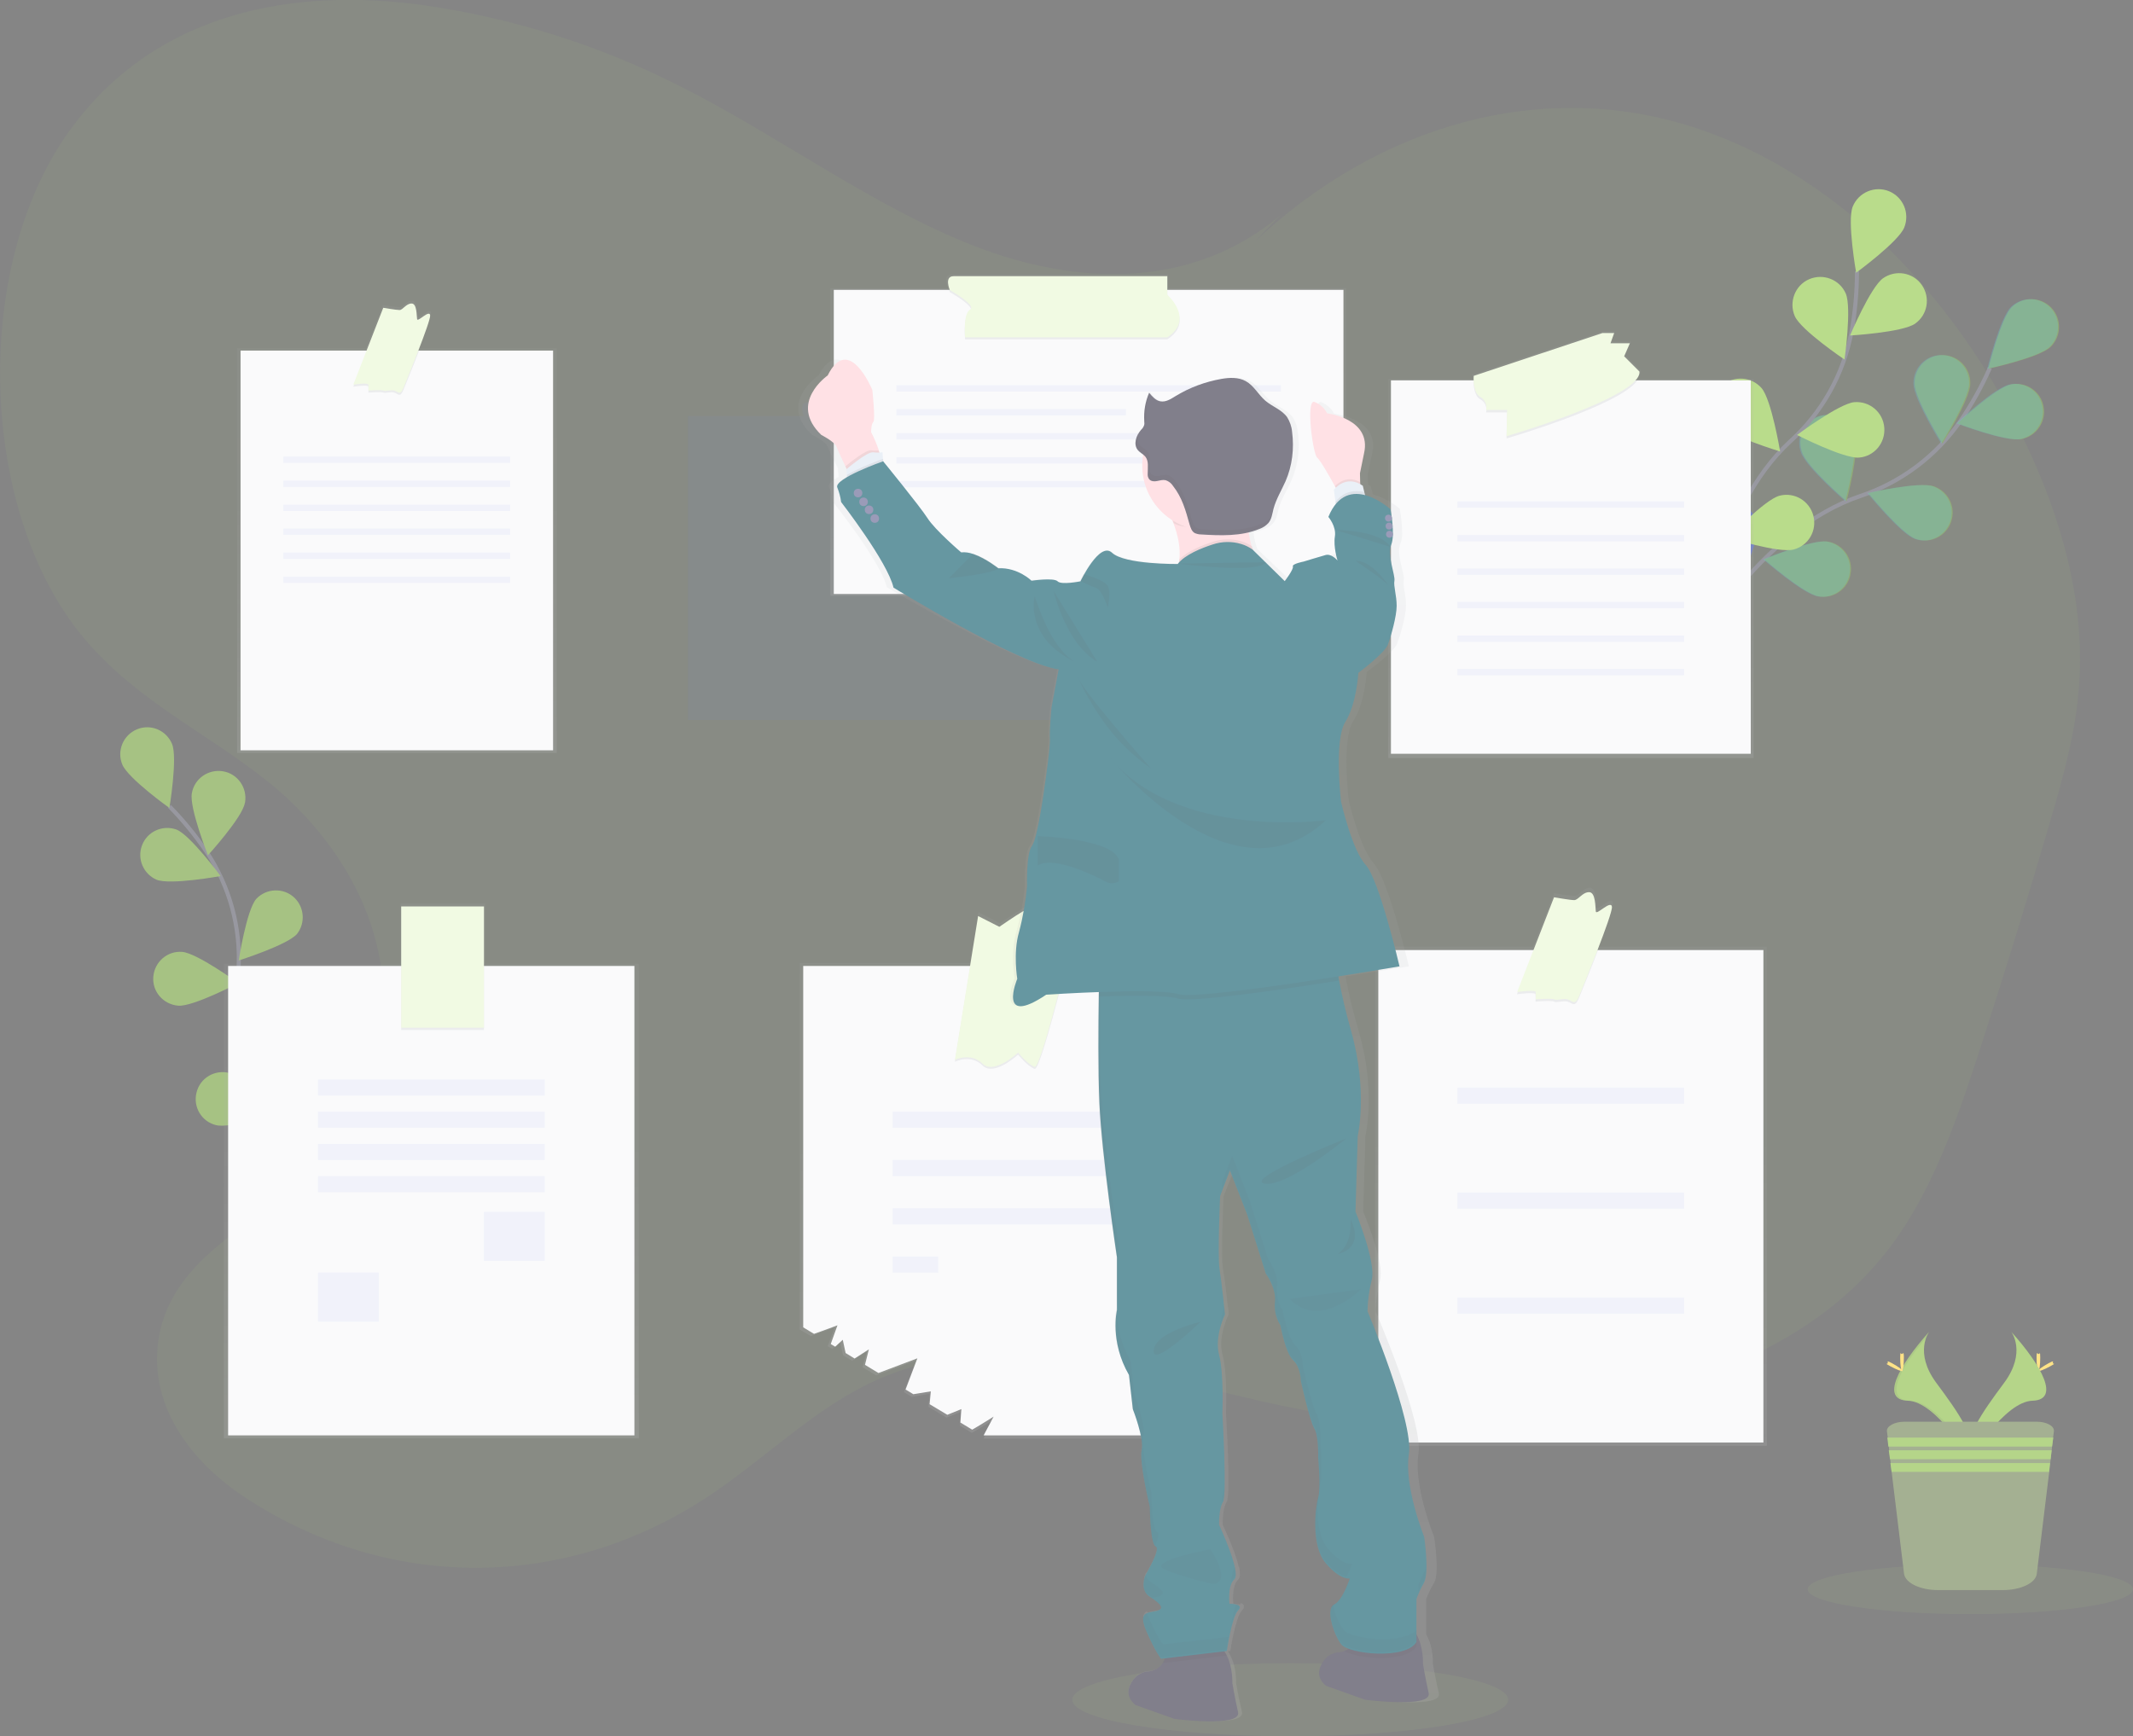 <?xml version="1.0" encoding="utf-8"?>
<!-- Generator: Adobe Illustrator 23.0.1, SVG Export Plug-In . SVG Version: 6.00 Build 0)  -->
<svg version="1.1" xmlns="http://www.w3.org/2000/svg" xmlns:xlink="http://www.w3.org/1999/xlink" x="0px" y="0px"
	 viewBox="0 0 1046.3 851.8" style="enable-background:new 0 0 1046.3 851.8;" xml:space="preserve">
<rect x="0" y="0" width="1046.3" height="851.8" fill="#333333" stroke="none"/>
<style type="text/css">
	.st0{opacity:0.1;fill:#83B93B;enable-background:new    ;}
	.st1{opacity:0.1;fill:#6A9A30;enable-background:new    ;}
	.st2{opacity:0.35;}
	.st3{opacity:0.2;fill:#1C3ED3;enable-background:new    ;}
	.st4{fill:none;stroke:#535461;stroke-width:2;stroke-miterlimit:10;}
	.st5{fill:#47701D;}
	.st6{fill:#1C3ED3;}
	.st7{opacity:0.25;fill:#00B6DF;enable-background:new    ;}
	.st8{opacity:0.25;enable-background:new    ;}
	.st9{fill:#8BC43E;}
	.st10{fill:#6A9A30;}
	.st11{opacity:0.1;enable-background:new    ;}
	.st12{fill:#FFD037;}
	.st13{fill:#83B93B;}
	.st14{fill:#687C4A;}
	.st15{fill:url(#SVGID_1_);}
	.st16{fill:#F6F7F9;}
	.st17{fill:#E8F6D0;}
	.st18{fill:url(#SVGID_2_);}
	.st19{fill:url(#SVGID_3_);}
	.st20{fill:url(#SVGID_4_);}
	.st21{fill:url(#SVGID_5_);}
	.st22{fill:url(#SVGID_6_);}
	.st23{fill:url(#SVGID_7_);}
	.st24{fill:#2D293D;}
	.st25{fill:#005163;}
	.st26{opacity:5.000000e-02;enable-background:new    ;}
	.st27{opacity:5.000000e-02;}
	.st28{fill:#FFCDD3;}
	.st29{fill:#DCE6F2;}
	.st30{fill:#575988;}
	.st31{opacity:0.1;}
	.st32{opacity:0.4;fill:#FFFFFF;}
</style>
<g id="Layer_1">
	<title>taking notes</title>
	<ellipse class="st0" cx="632.9" cy="833.9" rx="106.9" ry="17.9"/>
	<path class="st1" d="M628.4,105.3c-43.8,37.1-100.6,34.7-150.3,15.4s-95.5-53.7-144-78.2c-39.7-20.2-82.4-33.7-126.5-40
		c-61.8-8.5-130.8,2-173.8,62c-48,66.9-44.3,187.4,7.6,248.9c26.4,31.2,60.9,46.5,91,70.9s58,64.8,55.4,111.9
		c-2.4,43.6-30,77-58.6,98c-22.1,16.2-49.3,33.9-52,67.5c-2.6,32.5,20.3,57.9,42.1,72.4c71.2,47.2,159,46.8,230-1.2
		c25.3-17.1,48.6-39.9,75.2-53.2c69.7-35,146.6,0.2,220.4,13.1c62.5,10.9,126.6,5.3,187.5-16.5c36.6-13.1,73.3-33.1,99-70.3
		c18.5-26.9,30.1-60.9,40.9-94.5c11.6-35.8,22.7-71.9,33.3-108.2c6.4-21.8,12.7-44,14.3-67.3c3-42.3-9.6-84-26.8-119.7
		C952.4,131.5,883.7,71.9,809.4,56.8s-153.1,14.4-210.8,79.1"/>
	<g class="st2">
		<path class="st3" d="M501,204v-6.6H396.2c-4.8,0-1.9,6.7-1.9,6.7h-56.9v149.1h250V204H501z"/>
	</g>
	<path class="st4" d="M833.4,315.3c0,0,31.5-55.8,79-71.9c19.9-6.6,37.2-19.5,49.2-36.8c5.6-8.2,10.5-17,14.5-26.1"/>
	<g>
		<path class="st5" d="M1005.9,170.2c-5.4,5.3-30.6,10.7-30.6,10.7s6.2-25,11.6-30.3c5.4-5.2,14-5.1,19.3,0.3
			C1011.4,156.3,1011.3,164.9,1005.9,170.2L1005.9,170.2z"/>
		<path class="st5" d="M991.7,215.4c-7.4,1.5-31.5-7.7-31.5-7.7s18.8-17.6,26.2-19.1s14.6,3.3,16,10.7
			C1003.9,206.7,999.1,213.9,991.7,215.4L991.7,215.4L991.7,215.4z"/>
		<path class="st5" d="M939.8,264.4c-7.1-2.5-23.3-22.5-23.3-22.5s25.1-5.8,32.2-3.3c7.1,2.5,10.9,10.2,8.4,17.4
			C954.7,263.1,946.9,266.9,939.8,264.4L939.8,264.4z"/>
		<path class="st5" d="M892.2,292.6c-7.4-1.2-26.8-18.2-26.8-18.2s23.8-9.9,31.2-8.7c7.4,1.2,12.5,8.3,11.2,15.7
			C906.7,288.8,899.6,293.9,892.2,292.6L892.2,292.6z"/>
		<path class="st5" d="M939.2,188.2c0,7.5,13.6,29.4,13.6,29.4s13.7-21.8,13.7-29.4c0.2-7.5-5.7-13.8-13.3-14
			c-7.5-0.2-13.8,5.7-14,13.3C939.2,187.7,939.2,188,939.2,188.2L939.2,188.2z"/>
		<path class="st5" d="M884,221.9c2.3,7.2,21.8,24,21.8,24s6.5-24.9,4.2-32.1c-1.9-7.3-9.3-11.7-16.6-9.8s-11.7,9.3-9.8,16.6
			C883.7,221.1,883.8,221.5,884,221.9L884,221.9z"/>
	</g>
	<path class="st6" d="M834.8,262c1,7.5,17.4,27.3,17.4,27.3s10.6-23.5,9.6-30.9c-0.5-7.5-7-13.2-14.6-12.7
		c-7.5,0.5-13.2,7-12.7,14.6C834.6,260.9,834.7,261.5,834.8,262L834.8,262z"/>
	<g>
		<path class="st7" d="M1005.4,170.2c-5.4,5.3-30.6,10.7-30.6,10.7s6.2-25,11.6-30.3c5.4-5.2,14-5.1,19.3,0.3
			C1010.9,156.3,1010.8,164.9,1005.4,170.2L1005.4,170.2z"/>
		<path class="st7" d="M991.1,215.4c-7.4,1.5-31.5-7.7-31.5-7.7s18.8-17.6,26.2-19.1s14.6,3.3,16,10.7
			C1003.3,206.7,998.5,213.9,991.1,215.4L991.1,215.4L991.1,215.4z"/>
		<path class="st7" d="M939.3,264.4c-7.1-2.5-23.3-22.5-23.3-22.5s25.1-5.8,32.2-3.3c7.1,2.5,10.9,10.2,8.4,17.4
			C954.1,263.1,946.4,266.9,939.3,264.4L939.3,264.4z"/>
		<path class="st7" d="M891.7,292.6c-7.4-1.2-26.8-18.2-26.8-18.2s23.8-9.9,31.2-8.7c7.4,1.2,12.5,8.3,11.2,15.7
			C906.1,288.8,899.1,293.9,891.7,292.6L891.7,292.6z"/>
		<path class="st7" d="M938.6,188.2c0,7.5,13.6,29.4,13.6,29.4s13.7-21.8,13.7-29.4c0.2-7.5-5.7-13.8-13.3-14
			c-7.5-0.2-13.8,5.7-14,13.3C938.6,187.7,938.6,188,938.6,188.2L938.6,188.2z"/>
		<path class="st7" d="M883.4,221.9c2.3,7.2,21.8,24,21.8,24s6.5-24.9,4.2-32.1c-1.9-7.3-9.3-11.7-16.6-9.8s-11.7,9.3-9.8,16.6
			C883.2,221.1,883.3,221.5,883.4,221.9L883.4,221.9z"/>
	</g>
	<path class="st8" d="M834.8,262c1,7.5,17.4,27.3,17.4,27.3s10.6-23.5,9.6-30.9c-0.5-7.5-7-13.2-14.6-12.7
		c-7.5,0.5-13.2,7-12.7,14.6C834.6,260.9,834.7,261.5,834.8,262L834.8,262z"/>
	<path class="st4" d="M835.2,314.2c0,0,6.2-63.8,43-97.7c15.6-14.1,26.1-32.9,30-53.6c1.8-9.8,2.7-19.8,2.7-29.8"/>
	<g>
		<path class="st9" d="M934.1,111.6c-2.8,7-23.6,22.2-23.6,22.2s-4.5-25.4-1.7-32.4s10.8-10.4,17.8-7.6
			C933.6,96.7,936.9,104.6,934.1,111.6L934.1,111.6z"/>
		<path class="st9" d="M939.4,158.8c-6.2,4.3-31.9,5.8-31.9,5.8s10-23.7,16.2-28.1c6.2-4.3,14.7-2.9,19,3.3S945.6,154.4,939.4,158.8
			z"/>
		<path class="st9" d="M911.9,224.5c-7.5,0.6-30.4-11.1-30.4-11.1s20.6-15.4,28.1-16.1c7.5-0.6,14.1,4.9,14.7,12.5
			C924.9,217.3,919.4,223.9,911.9,224.5L911.9,224.5z"/>
		<path class="st9" d="M879.8,269.6c-7.3,1.9-31.9-5.8-31.9-5.8s17.7-18.7,25-20.6c7.3-1.9,14.7,2.5,16.6,9.8
			C891.4,260.3,887.1,267.7,879.8,269.6L879.8,269.6z"/>
		<path class="st9" d="M880.4,155.1c3,6.9,24.4,21.3,24.4,21.3s3.6-25.5,0.6-32.4c-3-6.9-11.1-10-18-7S877.4,148.2,880.4,155.1
			L880.4,155.1z"/>
		<path class="st9" d="M843.6,208.4c5,5.7,29.6,13.1,29.6,13.1s-4.2-25.4-9.1-31.1c-5-5.7-13.6-6.2-19.3-1.3
			C839.2,194.1,838.6,202.7,843.6,208.4L843.6,208.4z"/>
	</g>
	<path class="st6" d="M814.9,265c4,6.4,27,17.9,27,17.9s0.3-25.8-3.8-32.2c-4.1-6.3-12.5-8.2-18.9-4.1
		C813.1,250.5,811.2,258.6,814.9,265L814.9,265z"/>
	<path class="st4" d="M153.5,572.3c0,0-39-48.3-36.5-96.8c1.2-20.3-4.3-40.5-15.6-57.5c-5.4-8-11.5-15.5-18.3-22.4"/>
	<path class="st6" d="M154.1,511.2c-3.8,6.3-26,17.6-26,17.6s-0.4-25,3.3-31.2c3.8-6.2,12-8.1,18.2-4.3
		C155.7,497,157.7,505,154.1,511.2z"/>
	<g>
		<path class="st10" d="M84.4,365c2.8,6.8-1.3,31.4-1.3,31.4S62.8,381.9,60,375.1c-2.8-6.7,0.4-14.5,7.2-17.3S81.6,358.3,84.4,365
			L84.4,365z"/>
		<path class="st10" d="M120.1,394c-1.3,7.2-18.1,25.6-18.1,25.6s-9.2-23.2-7.9-30.4c1.2-7.2,8.1-12,15.3-10.8
			c7.2,1.2,12,8.1,10.8,15.3C120.2,393.8,120.2,393.9,120.1,394z"/>
		<path class="st10" d="M145.7,458.2c-4.8,5.5-28.6,13-28.6,13s3.8-24.7,8.6-30.2c5-5.3,13.4-5.6,18.7-0.6
			C149.3,445.1,149.9,452.8,145.7,458.2L145.7,458.2z"/>
		<path class="st10" d="M76.8,431.6c6.8,2.7,31.4-1.8,31.4-1.8S93.4,409.7,86.6,407c-6.9-2.5-14.5,1-17,7.9
			C67.2,421.5,70.4,428.8,76.8,431.6z"/>
		<path class="st10" d="M87.5,493.4c7.3,0.5,29.4-11.1,29.4-11.1S96.7,467.6,89.4,467c-7.3-0.6-13.6,4.9-14.2,12.2
			S80.1,492.8,87.5,493.4L87.5,493.4z"/>
		<path class="st10" d="M106,552c7.1,1.8,30.8-6,30.8-6s-17.4-17.9-24.4-19.6c-7.1-1.8-14.3,2.5-16,9.6
			C94.6,543.1,98.9,550.3,106,552L106,552z"/>
	</g>
	<path class="st11" d="M986.6,653.4c0.7,1,1.2,2,1.6,3.1c13.4,15.7,20.5,30.3,7.6,30.7c-12,0.3-26.3,21.7-29.8,27.1
		c0.1,0.4,0.3,0.8,0.4,1.2c0,0,16.8-28,30.5-28.4S1001.7,670.2,986.6,653.4z"/>
	<path class="st12" d="M1000.8,666.1c0,3.5-0.4,6.4-0.9,6.4s-0.9-2.8-0.9-6.4s0.5-1.8,1-1.8S1000.8,662.6,1000.8,666.1z"/>
	<path class="st12" d="M1005.7,670.3c-3.1,1.7-5.8,2.7-6,2.3s2.1-2.1,5.2-3.8s1.9-0.5,2.1,0S1008.8,668.6,1005.7,670.3z"/>
	<g>
		<path class="st13" d="M986.6,653.4c0,0,7.6,10-3.5,25s-20.3,27.8-16.6,37.2c0,0,16.8-28,30.5-28.4S1001.7,670.2,986.6,653.4z"/>
		<path class="st13" d="M946.3,653.4c0,0-7.6,10,3.5,25s20.3,27.8,16.6,37.2c0,0-16.8-28-30.5-28.4S931.3,670.2,946.3,653.4z"/>
	</g>
	<path class="st11" d="M946.3,653.4c-0.7,1-1.2,2-1.6,3.1c-13.4,15.7-20.5,30.3-7.6,30.7c12,0.3,26.3,21.7,29.8,27.1
		c-0.1,0.4-0.3,0.8-0.4,1.2c0,0-16.8-28-30.5-28.4S931.3,670.2,946.3,653.4z"/>
	<path class="st12" d="M932.1,666.1c0,3.5,0.4,6.4,0.9,6.4s0.9-2.8,0.9-6.4s-0.5-1.8-1-1.8S932.1,662.6,932.1,666.1z"/>
	<path class="st12" d="M927.3,670.3c3.1,1.7,5.8,2.7,6,2.3s-2.1-2.1-5.2-3.8s-1.9-0.5-2.1,0S924.2,668.6,927.3,670.3z"/>
	<ellipse class="st0" cx="966.5" cy="779.7" rx="79.8" ry="12.2"/>
	<path class="st14" d="M1007.5,702.2l-0.4,3.1l-0.5,4.4l-0.2,1.8l-0.5,4.4l-0.2,1.8l-0.5,4.4l-6.1,50c-0.5,4.5-7.8,8-16.7,8h-31.7
		c-8.8,0-16.1-3.5-16.7-8l-6.1-50l-0.5-4.4l-0.2-1.8l-0.5-4.4l-0.2-1.8l-0.5-4.4l-0.4-3.1c-0.3-2.5,3.7-4.7,8.6-4.7h64.9
		C1003.9,697.5,1007.8,699.6,1007.5,702.2z"/>
	<polygon class="st13" points="1007.2,705.3 1006.6,709.7 926.3,709.7 925.8,705.3 	"/>
	<polygon class="st13" points="1006.4,711.5 1005.9,715.9 927.1,715.9 926.5,711.5 	"/>
	<polygon class="st13" points="1005.6,717.8 1005.1,722.1 927.9,722.1 927.3,717.8 	"/>
	
		<linearGradient id="SVGID_1_" gradientUnits="userSpaceOnUse" x1="847.47" y1="-274.49" x2="847.47" y2="-483.89" gradientTransform="matrix(1 0 0 1 -76.87 646.39)">
		<stop  offset="0" style="stop-color:#808080;stop-opacity:0.25"/>
		<stop  offset="0.54" style="stop-color:#808080;stop-opacity:0.12"/>
		<stop  offset="1" style="stop-color:#808080;stop-opacity:0.1"/>
	</linearGradient>
	<path class="st15" d="M803.7,186h-0.8c1.3-1.5,2-3,1.9-4.3l-7.6-7.6l2.9-6.5h-9.8l1.8-5.1h-5.8l-64.1,21.3c0,0-0.1,0.9,0,2.2H681
		v185.9h179.2V186H803.7z"/>
	<rect x="682.3" y="186.6" class="st16" width="176.5" height="183.2"/>
	<path class="st11" d="M803.2,186.6c-8.4,12.3-64.2,28.5-64.2,28.5l0.3-12.8H729c0.6-2.5-0.6-5.2-2.9-6.4c-3-1.6-3.3-7-3.3-9.3
		H803.2z"/>
	<path class="st17" d="M786,163.4l-63.1,21c0,0-0.7,8.2,3.2,10.3c2.3,1.3,3.4,3.9,2.9,6.4h10.3L739,214c0,0,66.3-19.3,65.2-31.7
		l-7.5-7.5l2.8-6.4H790l1.8-5L786,163.4z"/>
	<g class="st2">
		<rect x="714.9" y="246" class="st3" width="111.2" height="3.1"/>
	</g>
	<g class="st2">
		<rect x="714.9" y="262.5" class="st3" width="111.2" height="3.1"/>
	</g>
	<g class="st2">
		<rect x="714.9" y="278.9" class="st3" width="111.2" height="3.1"/>
	</g>
	<g class="st2">
		<rect x="714.9" y="295.3" class="st3" width="111.2" height="3.1"/>
	</g>
	<g class="st2">
		<rect x="714.9" y="311.8" class="st3" width="111.2" height="3.1"/>
	</g>
	<g class="st2">
		<rect x="714.9" y="328.2" class="st3" width="111.2" height="3.1"/>
	</g>
	
		<linearGradient id="SVGID_2_" gradientUnits="userSpaceOnUse" x1="271.57" y1="-276.99" x2="271.57" y2="-498.89" gradientTransform="matrix(1 0 0 1 -76.87 646.39)">
		<stop  offset="0" style="stop-color:#808080;stop-opacity:0.25"/>
		<stop  offset="0.54" style="stop-color:#808080;stop-opacity:0.12"/>
		<stop  offset="1" style="stop-color:#808080;stop-opacity:0.1"/>
	</linearGradient>
	<path class="st18" d="M205.8,170.9h-0.4c3.2-8.1,6.1-16,6-17.5c-0.3-3-6.3,3.5-6.6,1.9s0-7.8-2.7-7.8s-4.4,3.2-6,3.2
		s-8.2-1.1-8.2-1.1l-8.4,21.3h-63.2v198.5h156.8V170.9H205.8z"/>
	<rect x="118" y="172" class="st16" width="153.3" height="196.1"/>
	<path class="st11" d="M205.6,172c-3.2,8.4-6.9,17.2-7.7,19.3c-1.6,4-2.7,1.9-4.5,1.3s-4.3,0.5-5.3,0s-7.4,0-7.4,0
		c0.1-1,0.1-2,0-2.9c-0.1-1.1-7.4,0-7.4,0l6.9-17.7L205.6,172L205.6,172z"/>
	<path class="st17" d="M188,151l-14.7,37.7c0,0,7.2-1.1,7.4,0c0.1,1,0.1,2,0,2.9c0,0,6.3-0.5,7.4,0s3.5-0.5,5.3,0s2.9,2.7,4.5-1.3
		s13.4-32.6,13.1-35.6s-6.1,3.5-6.4,1.9s0-7.7-2.7-7.7s-4.3,3.2-5.9,3.2S188,151,188,151z"/>
	<g class="st2">
		<rect x="139" y="224" class="st3" width="111.2" height="3.1"/>
	</g>
	<g class="st2">
		<rect x="139" y="235.8" class="st3" width="111.2" height="3.1"/>
	</g>
	<g class="st2">
		<rect x="139" y="247.6" class="st3" width="111.2" height="3.1"/>
	</g>
	<g class="st2">
		<rect x="139" y="259.3" class="st3" width="111.2" height="3.1"/>
	</g>
	<g class="st2">
		<rect x="139" y="271.1" class="st3" width="111.2" height="3.1"/>
	</g>
	<g class="st2">
		<rect x="139" y="282.9" class="st3" width="111.2" height="3.1"/>
	</g>
	
		<linearGradient id="SVGID_3_" gradientUnits="userSpaceOnUse" x1="847.47" y1="62.91" x2="847.47" y2="-210.89" gradientTransform="matrix(1 0 0 1 -76.87 646.39)">
		<stop  offset="0" style="stop-color:#808080;stop-opacity:0.25"/>
		<stop  offset="0.54" style="stop-color:#808080;stop-opacity:0.12"/>
		<stop  offset="1" style="stop-color:#808080;stop-opacity:0.1"/>
	</linearGradient>
	<path class="st19" d="M784.3,464.4h-0.4c3.9-10,7.5-19.8,7.3-21.6c-0.3-3.7-7.7,4.3-8,2.3s0-9.6-3.3-9.6s-5.4,4-7.4,4
		s-10.1-1.3-10.1-1.3L752,464.4h-77.5v244.9h192.2V464.4H784.3z"/>
	<rect x="676.1" y="466.1" class="st16" width="188.9" height="241.6"/>
	<path class="st11" d="M783.9,466.1c-3.9,10.3-8.4,21-9.4,23.6c-2,4.9-3.3,2.3-5.6,1.7s-5.3,0.7-6.6,0s-9.1,0-9.1,0
		c0.1-1.2,0.1-2.4,0-3.6c-0.2-1.3-9.1,0-9.1,0l8.4-21.6h31.4V466.1z"/>
	<path class="st17" d="M762.3,440.2l-18.1,46.5c0,0,8.9-1.3,9.1,0c0.1,1.2,0.1,2.4,0,3.6c0,0,7.7-0.7,9.1,0s4.3-0.7,6.6,0
		s3.6,3.3,5.6-1.6s16.5-40.2,16.1-43.8s-7.6,4.3-7.9,2.3c-0.3-2,0-9.5-3.3-9.5s-5.3,3.9-7.3,3.9S762.3,440.2,762.3,440.2z"/>
	<g class="st2">
		<rect x="714.9" y="533.6" class="st3" width="111.2" height="7.9"/>
	</g>
	<g class="st2">
		<rect x="714.9" y="585.1" class="st3" width="111.2" height="7.9"/>
	</g>
	<g class="st2">
		<rect x="714.9" y="636.6" class="st3" width="111.2" height="7.9"/>
	</g>
	
		<linearGradient id="SVGID_4_" gradientUnits="userSpaceOnUse" x1="211.6" y1="33.7" x2="211.6" y2="-228.8" gradientTransform="matrix(1 0 0 1 0 672)">
		<stop  offset="0" style="stop-color:#808080;stop-opacity:0.25"/>
		<stop  offset="0.54" style="stop-color:#808080;stop-opacity:0.12"/>
		<stop  offset="1" style="stop-color:#808080;stop-opacity:0.1"/>
	</linearGradient>
	<polygon class="st20" points="238,472.8 238,443.2 196.5,443.2 196.5,472.8 109.8,472.8 109.8,705.7 313.4,705.7 313.4,472.8 	"/>
	<rect x="111.9" y="473.9" class="st16" width="199.3" height="230.3"/>
	<rect x="196.8" y="473.9" class="st11" width="40.6" height="31.4"/>
	<rect x="196.8" y="444.7" class="st17" width="40.6" height="59.5"/>
	<g class="st2">
		<rect x="156" y="529.6" class="st3" width="111.2" height="7.9"/>
	</g>
	<g class="st2">
		<rect x="156" y="545.4" class="st3" width="111.2" height="7.9"/>
	</g>
	<g class="st2">
		<rect x="156" y="561.2" class="st3" width="111.2" height="7.9"/>
	</g>
	<g class="st2">
		<rect x="156" y="577" class="st3" width="111.2" height="7.9"/>
	</g>
	<g class="st2">
		<rect x="237.4" y="594.5" class="st3" width="29.8" height="24.1"/>
	</g>
	<g class="st2">
		<rect x="156" y="624.3" class="st3" width="29.8" height="24.1"/>
	</g>
	
		<linearGradient id="SVGID_5_" gradientUnits="userSpaceOnUse" x1="570.67" y1="59.41" x2="570.67" y2="-201.341" gradientTransform="matrix(1 0 0 1 -76.87 646.39)">
		<stop  offset="0" style="stop-color:#808080;stop-opacity:0.25"/>
		<stop  offset="0.54" style="stop-color:#808080;stop-opacity:0.12"/>
		<stop  offset="1" style="stop-color:#808080;stop-opacity:0.1"/>
	</linearGradient>
	<path class="st21" d="M523.9,472.4h-0.3c3.2-12.7,5.7-22.8,5.7-22.8l-13.8,6.5c0,0-9.8-13-13.4-10.8s-11.6,7.6-11.6,7.6l-10.6-5.4
		l-4,24.9h-83.6v179.9l5.4,3.2c4.4-1.6,11.7-4.3,11.7-4.3l-3.4,9.3l2.3,1.3l3.8-3.5l1.4,6.6l4.5,2.7l7.1-4.5l-2,7.7l6.7,4l19.5-7.3
		l-5.9,15.5l3.9,2.3l8.8-1.5c0,0-0.4,3.1-0.7,6.4l8.9,5.3c3.6-1.4,7-2.8,7-2.8s-0.3,3.4-0.5,6.7l5.9,3.6c4.7-2.7,10.7-6.5,10.7-6.5
		l-5,9.3h112.9V472.4H523.9z"/>
	<path class="st16" d="M593.2,473.9v230.3H482.5l4.9-9.2c0,0-5.8,3.7-10.5,6.4l-5.8-3.5c0.2-3.3,0.5-6.6,0.5-6.6s-3.4,1.4-6.9,2.8
		l-8.7-5.2c0.3-3.3,0.6-6.3,0.6-6.3L448,684l-3.8-2.3l5.8-15.3l-19.1,7.2l-6.6-4l1.9-7.6l-7,4.5l-4.4-2.7l-1.4-6.5l-3.7,3.4
		l-2.2-1.3l3.3-9.2c0,0-7.1,2.7-11.5,4.2l-5.3-3.2V473.9H593.2z"/>
	<g class="st2">
		<rect x="437.9" y="545.4" class="st3" width="111.2" height="7.9"/>
	</g>
	<g class="st2">
		<rect x="437.9" y="569.1" class="st3" width="111.2" height="7.9"/>
	</g>
	<g class="st2">
		<rect x="437.9" y="592.8" class="st3" width="111.2" height="7.9"/>
	</g>
	<g class="st2">
		<rect x="437.9" y="616.5" class="st3" width="22.3" height="7.9"/>
	</g>
	<path class="st11" d="M523,473.9c-5.4,21.4-13.3,51-15.4,50.5c-3.2-0.9-8.2-7-8.2-7s-11.8,11-17.5,5.3s-13.5-1.8-13.5-1.8l7.6-47
		L523,473.9z"/>
	<path class="st17" d="M479.8,449.4L468.4,520c0,0,7.8-3.9,13.5,1.8s17.5-5.4,17.5-5.4s5,6.1,8.2,7s20.7-71.9,20.7-71.9l-13.5,6.4
		c0,0-9.6-12.8-13.2-10.7c-3.6,2.1-11.4,7.5-11.4,7.5L479.8,449.4z"/>
	
		<linearGradient id="SVGID_6_" gradientUnits="userSpaceOnUse" x1="610.72" y1="-354.09" x2="610.72" y2="-511.79" gradientTransform="matrix(1 0 0 1 -76.87 646.39)">
		<stop  offset="0" style="stop-color:#808080;stop-opacity:0.25"/>
		<stop  offset="0.54" style="stop-color:#808080;stop-opacity:0.12"/>
		<stop  offset="1" style="stop-color:#808080;stop-opacity:0.1"/>
	</linearGradient>
	<path class="st22" d="M573,141.4v-6.8H466.9c-4.9,0-1.9,6.8-1.9,6.8h-57.7v150.9h253.1v-151L573,141.4z"/>
	<rect x="409" y="142.2" class="st16" width="250" height="149.2"/>
	<path class="st11" d="M572.6,166.5h-99.2c0,0-1.1-11.5,2.4-13.6s-9.9-9.6-9.9-9.6c-0.1-0.3-0.3-0.7-0.4-1.1h107.1v3.5
		C572.6,145.6,586.2,157.7,572.6,166.5z"/>
	<path class="st17" d="M467.8,135.5h104.8v9.1c0,0,13.6,12,0,20.9h-99.2c0,0-1.1-11.5,2.4-13.6s-9.9-9.6-9.9-9.6
		S463,135.5,467.8,135.5z"/>
	<g class="st2">
		<rect x="439.7" y="189" class="st3" width="188.6" height="3.1"/>
	</g>
	<g class="st2">
		<rect x="439.7" y="200.7" class="st3" width="112.6" height="3.1"/>
	</g>
	<g class="st2">
		<rect x="439.7" y="212.5" class="st3" width="188.6" height="3.1"/>
	</g>
	<g class="st2">
		<rect x="439.7" y="224.3" class="st3" width="188.6" height="3.1"/>
	</g>
	<g class="st2">
		<rect x="439.7" y="236" class="st3" width="188.6" height="3.1"/>
	</g>
	
		<linearGradient id="SVGID_7_" gradientUnits="userSpaceOnUse" x1="625.584" y1="197.977" x2="625.584" y2="-469.995" gradientTransform="matrix(1 0 0 1 -76.87 646.39)">
		<stop  offset="0" style="stop-color:#808080;stop-opacity:0.25"/>
		<stop  offset="0.54" style="stop-color:#808080;stop-opacity:0.12"/>
		<stop  offset="1" style="stop-color:#808080;stop-opacity:0.1"/>
	</linearGradient>
	<path class="st23" d="M705.8,830.7c-1.8-7.6-2.9-14.3-2.9-14.3s0.4-8.3-3.3-14.5v-2.1l0,0v-15.3c1.1-2.8,2.3-5.4,3.9-8
		c2.8-4.8,0-22.5,0-22.5s-10.2-24.9-7.7-40.6s-21-70-21-70c0.1-5.2,0.9-10.4,2.2-15.5c0.2-1.1,0.3-2.2,0.3-3.3c0-0.1,0-0.3,0-0.4
		v0.1c-0.3-10.4-8.6-29.9-8.6-29.9l1.1-37.2c0,0,5.3-21.9-3.3-51.3c-3-10.3-4.9-18.5-6.1-24.8c-0.1-0.7-0.3-1.4-0.4-2.1
		c17.6-2.7,31.1-4.9,31.1-4.9s-10.2-42.8-17.1-50.3c-6.9-7.5-12.4-31-12.4-31s-3.6-30.2,2.2-39s6.6-24.1,6.6-24.1
		s13.3-9.6,14.9-13.9c1.7-4.3,4.4-13.9,4.4-19s-1.7-9.6-1.1-12.3s-3.9-12.8-1.7-17.7c0.6-1.5,0.9-3.1,0.9-4.6v-0.1l0,0
		c0-4.2-0.4-8.4-1.2-12.5c0,0-6-5.3-13.1-7l-0.3-1.1l-0.8-3c-0.4-0.3-0.9-0.5-1.3-0.8v-1.1l-0.1-4.3l2.1-9.8
		c4.1-17-18.6-19.5-18.6-19.5c-1.4-2.6-3.6-4.6-6.4-5.7c-4.6-1.6-0.8,25.5,1.4,27.3c1.6,1.3,6.6,9.8,8.9,14l0,0l0.4,0.7
		c-0.4,0.3-0.7,0.7-1,1.1l0.9,5.9l0.1,0.9c-1.5,1.9-2.7,3.9-3.6,6.2c0,0,4.2,4.5,3.3,9.6c-0.8,5.1,1.3,11.4,1.4,11.8
		c-0.3-0.3-3.2-3.4-6.1-2.7c-2.9,0.8-11,3.2-11,3.2s-6.1,1.1-5.5,2.4s-4.2,7.2-4.2,7.2l-16.3-15.5c-0.2-0.5-0.3-0.9-0.5-1.4
		c-0.7-2.2-1.2-4.5-1.4-6.8c1.8-0.4,3.5-1,5.2-1.7c1.7-0.6,3.3-1.6,4.5-2.9c1.6-2,2-4.6,2.6-7c1.3-4.8,4.1-9,6.1-13.5
		c3.4-7.6,4.5-16,3.3-24.3c-0.3-2.5-1.1-5-2.5-7.1c-2.7-3.7-7.5-5.2-11-8.1s-5.8-7.4-9.9-9.6c-3.7-2-8.2-1.8-12.4-1.1
		c-8.2,1.3-16,4.2-23.2,8.4c-2.4,1.4-5,3-7.7,2.5c-2.3-0.4-4.1-2.3-5.6-4.1c0-0.1,0-0.2,0.1-0.2l-0.2-0.2c-1.7,3.8-2.6,8-2.5,12.2
		c0,0.6,0,1.3,0.1,2c0,0.2,0,0.5,0,0.7s0,0.4,0,0.6l0,0c0,0.3,0,0.6-0.1,0.9c-0.3,0.8-0.9,1.6-1.5,2.2c-0.5,0.6-0.9,1.2-1.3,1.8
		c0.1-0.2,0.1-0.4,0.2-0.7c-1,1.5-1.6,3.3-1.7,5.1c-0.1,1.3,0.4,2.7,1.2,3.7c0.8,0.8,1.7,1.5,2.7,2.1c-2.3,12.8,3.6,25.8,14.9,32.4
		c0.2,0.5,0.4,0.9,0.6,1.4c2.1,5.5,3.7,11.9,3,17.8c-0.1,0.4-0.1,0.9-0.2,1.3c-0.2,0.2-0.4,0.5-0.6,0.7l0,0c0,0-27,0.3-33.3-5.5
		s-16,14-16,14s-9.7,1.9-11.6,0s-13.3-0.3-13.3-0.3s-6.9-6.7-16.8-6.2c-3.8-2.9-7.9-5.2-12.4-6.9l0,0l-0.3-0.1l0,0
		c-1.9-0.7-4-1-6.1-0.8c0,0-13.3-11-17.1-16.8c-3.9-5.8-22.3-27.7-22.4-27.8l-0.1-1l-0.2-3.2c-0.5,0.1-1.1,0.1-1.6,0.1l-0.4-1.1
		c-1.1-3.1-2.4-6.1-3.9-9c0,0,0-4,1.2-5s-0.5-15.7-0.5-15.7s-12-27.9-22.6-7.1c0,0-20.2,13.5-3.3,29.2c0,0,6.8,3.3,7.7,5.9
		c0.6,1.7,2.9,6.4,4.5,9.5c0.3,0.5,0.5,1,0.7,1.4l-0.2,0.2l0.3,2.6l0.1,1c-3.2,1.8-5.4,3.6-4.8,5c0.9,2.3,1.6,4.7,1.9,7.2
		c0,0,23.5,29.4,26.5,42c0,0,63,37.4,83.7,40.1l-3.6,18.7c0,0-1.1,11.2-0.8,15.2s-2.5,22.2-2.5,22.2s-3.6,26.7-6.6,30.5
		s-2.5,19.8-2.5,19.8c-0.7,7.7-2.1,15.3-4.2,22.7c-3,10.2-0.8,22.7-0.8,22.7s-10.5,24.1,14.6,7.8c0,0,12.3-0.8,26.5-1.3
		c0,0.5,0,0.9,0,1.4c0,1.8-0.1,3.8-0.1,5.9c-0.2,13.8-0.3,32.8,0.3,47.1c1.1,25.4,8.8,75.7,8.8,75.7v25.3c-0.5,2.4-0.7,4.8-0.7,7.2
		c-0.2,8.9,2.2,17.7,6.8,25.3l1.7,16.7c0,0,4.5,11.1,4.6,17.7c0,0.5-0.1,1.1-0.2,1.6c-0.2,0.8-0.2,1.7-0.2,2.6
		c-0.3,7.7,4.3,25.9,4.3,25.9s0.3,18.5,3,19.5c2.4,0.9-3.2,10.6-4.8,13.4c0-0.2-0.1-0.3-0.1-0.5c-0.2,0.4-0.3,0.6-0.3,0.6
		c-0.6,1.5-0.9,3.1-0.9,4.7c-0.3,2.6,0.9,5.1,3.1,6.5c5.3,3.2,8.1,5.9,3.6,7c-1.6,0.3-3.3,0.6-4.9,1c-0.1-0.2-0.2-0.4-0.2-0.6
		c-1.3,0.5-2,1.9-1.8,3.2c-0.1,1.3,0.3,3.3,1.7,6.3c4.4,9.9,7.5,13.6,7.5,13.6l2.1-0.2c-0.3,0.8-0.7,1.6-1.2,2.3
		c-0.8,1.2-1.9,2.1-3.1,2.8c-1.2,0.7-2.4,1.1-3.8,1.3c-3,0.1-5.9,1.5-7.8,3.8c-2.8,3.6-4.5,8.4,1,12.7l19.8,6.8c0,0,34,4.4,32.2-3.2
		s-2.9-14.3-2.9-14.3s0.4-7.4-2.8-13.5c-0.4-0.7-0.8-1.4-1.2-2l1.2-0.1c0,0,2.5-16.8,5.8-20c0.8-0.7,0.9-1.3,0.8-1.7
		c0.3-0.9-0.5-1.5-1.6-1.8l-0.2,0.7c-1.1-0.2-2.2-0.4-3.3-0.4c0,0-1.1-8.8,2.5-12c0.6-0.7,0.8-1.7,0.7-2.6c0-1.2-0.1-2.4-0.4-3.6
		c0,0.1-0.1,0.1-0.1,0.2c-1.8-8-7.9-20.7-7.9-20.7s-0.3-8,1.9-11.2s-0.3-43.6-0.3-43.6s0.8-19.5-1.7-28.6s3-19.8,3-19.8
		s0-0.2-0.1-0.6l0.1-0.1c0,0-0.1-1.2-0.3-3.1c0,0.1-0.1,0.1-0.1,0.2c-0.5-5.2-1.6-14.5-2.4-18.8c-1.1-6.2,0.3-35.6,0.3-35.6l5-12.6
		L614,596l9.4,28.9c0,0,4.7,6.1,4.8,12.3c0,0.3,0,0.6-0.1,0.9c-0.1,0.6-0.1,1.3-0.1,1.9c-0.2,3.6,0.8,7.3,2.9,10.3
		c0,0,2.5,13.6,6.4,17.1s3.9,10.2,3.9,10.2s4.7,19.8,6.9,23.3c1.9,2.9,2,11,1.9,13.5l0,0c0,0.5,0,0.7,0,0.7s0.7,7.1,0.6,13
		c0,0.7,0,1.4-0.1,2.1V730c0,1.6-0.2,3.2-0.6,4.8c0,0.1-0.1,0.2-0.1,0.3c0-0.3,0-0.7,0.1-1c-1,4-1.4,8.2-1.4,12.3
		c-0.1,7.1,1,15.5,5.3,20.5c7.5,8.6,12.2,7.5,12.2,7.5s-3.6,10.7-8,12.8c-0.2,0.1-0.3,0.2-0.5,0.3c0-0.2-0.1-0.4-0.1-0.6
		c-0.9,0.8-1.3,2.2-1.3,4c-0.3,4.7,2.6,12.3,5.5,15.8c1,1,2.3,1.8,3.7,2.2c-0.2,0.2-0.5,0.3-0.7,0.4c-0.5,0.3-1,0.5-1.5,0.7
		c-0.7,0.3-1.5,0.5-2.3,0.6c-3,0.1-5.9,1.4-7.8,3.8c-2.8,3.5-4.5,8.4,1,12.7l19.8,6.8C673.7,833.9,707.6,838.3,705.8,830.7z"/>
	<path class="st24" d="M576.1,843.3l-19.1-6.8c-5.3-4.3-3.6-9.1-0.9-12.7c1.9-2.3,4.6-3.7,7.6-3.8c1.3-0.2,2.5-0.6,3.7-1.3
		s2.2-1.6,3-2.8c1.4-2.2,2.2-4.8,2.2-7.4c0,0,21-6.2,26.7,0c1,1.1,1.9,2.4,2.5,3.7c3,6.1,2.7,13.5,2.7,13.5s1.1,6.7,2.8,14.3
		S576.1,843.3,576.1,843.3z"/>
	<path class="st24" d="M669.6,833.9l-19.1-6.8c-5.3-4.3-3.6-9.1-0.9-12.7c1.8-2.3,4.6-3.7,7.6-3.8c0.8-0.1,1.5-0.3,2.2-0.6
		c0.5-0.2,1-0.4,1.5-0.7c5.3-2.9,5.2-10.2,5.2-10.2s21-6.2,26.7,0c0.8,0.8,1.4,1.7,2,2.7c3.6,6.2,3.2,14.5,3.2,14.5
		s1.1,6.7,2.8,14.3S669.6,833.9,669.6,833.9z"/>
	<path class="st11" d="M599.2,808.5c1,1.1,1.9,2.4,2.5,3.7l0,0l-31.5,3.7c1.4-2.2,2.2-4.8,2.2-7.4
		C572.4,808.5,593.4,802.4,599.2,808.5z"/>
	<path class="st11" d="M694.8,801.8v5.9c-4.9,8.1-28.6,6.3-35.4,2.3c0.5-0.2,1-0.4,1.5-0.7c5.3-2.9,5.2-10.2,5.2-10.2s21-6.2,26.7,0
		C693.5,799.9,694.2,800.9,694.8,801.8z"/>
	<path class="st25" d="M698.5,776.5c-1.5,2.6-2.7,5.2-3.7,8v21.1c-5.3,8.8-33.2,5.9-36.9,1.1s-7.8-17.4-3.5-19.5s7.7-12.8,7.7-12.8
		s-4.5,1.1-11.8-7.5s-5.1-27.5-3.7-32.1s0-19.8,0-19.8s0.3-10.7-1.9-14.2s-6.6-23.3-6.6-23.3s0-6.7-3.8-10.2s-6.2-17.1-6.2-17.1
		c-2.2-3.4-3.1-7.5-2.7-11.5c0.8-6.7-4.5-13.9-4.5-13.9l-9.1-28.9l-8.5-21.7l-4.8,12.6c0,0-1.3,29.4-0.3,35.6s2.7,22.5,2.7,22.5
		s-5.3,10.7-2.9,19.8s1.6,28.6,1.6,28.6s2.4,40.4,0.3,43.6s-1.9,11.2-1.9,11.2s11,23.5,7.5,26.7s-2.4,12-2.4,12s7.5,0,4.3,3.2
		s-5.6,20-5.6,20l-32.3,3.8c0,0-3-3.8-7.2-13.6s0.8-8.8,5.1-9.9s1.6-3.7-3.5-7s-2.1-10.4-2.1-10.4s7.8-13.1,5.1-14.2
		s-2.9-19.5-2.9-19.5s-5.3-21.9-4-27.8s-4.3-20-4.3-20l-1.9-16.8c-9.6-16.6-5.9-31.8-5.9-31.8v-25.9c0,0-7.5-50.3-8.6-75.7
		c-0.7-16.3-0.5-38.5-0.3-52.3c0.1-7.8,0.3-12.9,0.3-12.9l115.5-12c0,0-0.1,5.3,2.1,17.2c1.2,6.3,3,14.5,5.9,24.8
		c8.3,29.4,3.2,51.3,3.2,51.3l-1.1,37.1c0,0,10.2,24.9,8,33.4c-1.3,5.1-2,10.3-2.1,15.5c0,0,22.8,54.3,20.3,70.1s7.5,40.6,7.5,40.6
		S701.2,771.6,698.5,776.5z"/>
	<path class="st26" d="M632.5,637.2l35.2-4.7C667.6,632.5,647.7,652.8,632.5,637.2z"/>
	<path class="st11" d="M662.5,598.1c0,0,1.2,12.4-6.4,17.1C656.1,615.2,669.8,613.1,662.5,598.1z"/>
	<path class="st11" d="M660.4,558.5c0,0-29.4,24.2-40.1,22.2S660.4,558.5,660.4,558.5z"/>
	<path class="st11" d="M588.9,648.5c0,0-22.3,5.1-23,14S588.9,648.5,588.9,648.5z"/>
	<path class="st26" d="M593.8,760c0,0-31.5,5.9-22.6,9.9s23.7,7.2,23.7,7.2S605,777.7,593.8,760z"/>
	<g class="st27">
		<path d="M564.8,776.3c-1.6-1-2.7-2.7-2.9-4.6l-0.3,0.6c0,0-2.9,7.2,2.1,10.4l1.7,1.1c0.9-0.2,1.9-0.3,2.9-0.5
			C572.6,782.1,569.9,779.5,564.8,776.3z"/>
		<path d="M605.5,774.1c0.9-0.8,0.8-2.8,0.3-5.5c-1.4,2.1-1.8,5.3-1.8,7.7C604.3,775.5,604.8,774.8,605.5,774.1z"/>
		<path d="M600.6,641.1c-1.2,3.2-1.9,6.5-2.1,9.8c0.6-2.3,1.4-4.6,2.4-6.8C600.9,644.2,600.8,643,600.6,641.1z"/>
		<path d="M672.8,627.1c0.2-1,0.3-1.9,0.3-2.9c-0.4,2-0.7,3.8-0.9,5.5C672.4,628.8,672.6,627.9,672.8,627.1z"/>
		<path d="M599.9,736.2c0.4-0.7,0.7-2.9,0.8-5.9c-1,2-1.4,5.1-1.5,7.5C599.3,737.2,599.6,736.6,599.9,736.2z"/>
		<path d="M606.5,786.6c-2.2,6-3.7,16.4-3.7,16.4l-32.3,3.7c0,0-3-3.7-7.2-13.6c-0.4-0.9-0.7-1.7-0.9-2.4c-1.9,0.9-2.7,2.9-0.2,8.8
			c4.3,9.9,7.2,13.6,7.2,13.6l32.3-3.8c0,0,2.4-16.8,5.6-20C608.9,787.8,607.9,787,606.5,786.6z"/>
		<path d="M563.8,738.6c0,0,0.3,18.5,2.9,19.5l0,0c1.3-3,2.3-6,1-6.4c-2.7-1.1-2.9-19.5-2.9-19.5s-5.3-21.9-4-27.8s-4.3-20-4.3-20
			l-1.9-16.8c-9.6-16.6-5.9-31.8-5.9-31.8v-25.9c0,0-7.5-50.3-8.6-75.7c-0.7-16.3-0.5-38.5-0.3-52.3c0-2.5,0.1-4.7,0.1-6.6l-0.9,0.1
			c0,0-0.1,5.1-0.3,12.9c-0.2,13.8-0.4,36,0.3,52.3c1.1,25.4,8.6,75.7,8.6,75.7V642c0,0-3.8,15.2,5.9,31.8l1.9,16.8
			c0,0,5.6,14.2,4.3,20S563.8,738.6,563.8,738.6z"/>
		<path d="M659,799.5c-2.6-3.8-4.4-8.1-5.1-12.7c-3.3,3,0.5,14.5,4,19.1c3.7,4.8,31.5,7.8,36.9-1.1v-5.1
			C687.5,807,662.5,804.1,659,799.5z"/>
		<path d="M699.6,769.3c-1.5,2.6-2.7,5.2-3.8,8v3.8c0.6-1.4,1.5-3.2,2.7-5.3c0.8-1.4,1.1-3.8,1.2-6.6L699.6,769.3z"/>
		<path d="M660.6,773.5c1-2.1,1.9-4.2,2.6-6.3c0,0-4.5,1.1-11.8-7.5c-5.3-6.2-5.5-18-4.8-25.7c-1.3,4.5-3.5,23.5,3.7,32.1
			C655.1,771.7,658.7,773.2,660.6,773.5z"/>
		<path d="M646.7,714.2c0.5,5.3,0.6,10.6,0.5,15.8c0.1-0.8,0.3-1.7,0.5-2.5c1.3-4.5,0-19.8,0-19.8s0.3-10.7-1.9-14.2
			s-6.7-23.3-6.7-23.3s0-6.7-3.7-10.2s-6.2-17.1-6.2-17.1c-2.2-3.4-3.1-7.5-2.7-11.5c0.8-6.7-4.5-13.9-4.5-13.9l-9.1-28.9l-8.5-21.7
			l-4.8,12.6c0,0-0.1,1.6-0.2,4.1l3.9-10.2l8.5,21.7l9.1,28.9c0,0,5.3,7.2,4.5,13.9c-0.5,4,0.5,8.1,2.7,11.5c0,0,2.4,13.6,6.2,17.1
			s3.8,10.2,3.8,10.2s4.5,19.8,6.7,23.3S646.7,714.2,646.7,714.2z"/>
	</g>
	<path class="st28" d="M669.1,222.4l-2,9.8l0.1,4.3l0.1,3.2l-11.2,1.1l-1.3-2.3l0,0c-2.3-4.2-7.1-12.7-8.7-14
		c-2.1-1.7-5.7-28.9-1.3-27.3c2.7,1,4.9,3,6.2,5.6C651.1,202.8,673,205.4,669.1,222.4z"/>
	<path class="st11" d="M667.3,239.7l-11.2,1.1l-1.3-2.3l0,0c1.6-1.6,6.2-5.4,12.3-2L667.3,239.7z"/>
	<path class="st29" d="M670.1,244.9l-14.7,3.5l-0.3-2.2l-0.8-5.9c0,0,5.8-7.8,14.2-2l0.7,3L670.1,244.9z"/>
	<path class="st28" d="M431.8,223.4l-15.7,8.4c0,0-0.6-1.2-1.4-3c-1.5-3.1-3.7-7.9-4.3-9.5c-0.9-2.6-7.5-5.9-7.5-5.9
		c-16.4-15.7,3.1-29.2,3.1-29.2c10.4-20.9,21.9,7.1,21.9,7.1s1.6,14.7,0.5,15.7s-1.1,5-1.1,5c1.5,2.9,2.8,5.9,3.8,9
		C431.6,222.5,431.8,223.4,431.8,223.4z"/>
	<path class="st11" d="M431.8,223.4l-15.7,8.4c0,0-0.6-1.2-1.4-3c2.2-1.9,10.1-8.2,12.6-7.9c1.2,0.2,2.5,0.2,3.7,0.1
		C431.6,222.5,431.8,223.4,431.8,223.4z"/>
	<path class="st29" d="M433.4,228.1l-17.6,8.7l-0.4-3.8l-0.3-2.7c0,0,10.2-8.8,13.2-8.4c1.5,0.2,3.1,0.2,4.6,0l0.2,3.2L433.4,228.1z
		"/>
	<path class="st28" d="M626.3,287.2c0,0-76.9,8.7-62.6,4c10-3.3,14-9.6,14.8-16.7c0.7-5.9-0.8-12.3-2.9-17.8
		c-1.8-4.9-4.1-9.5-6.9-13.9c0,0,58.8-32.4,47-3c-1.8,4.5-2.9,9.2-3.3,13.9c-0.4,4.8,0.2,9.5,1.5,14.1
		C616.2,275.3,620.5,282,626.3,287.2z"/>
	<path class="st11" d="M615.9,239.8c-1.8,4.5-2.9,9.2-3.3,13.9c-5.5,4.7-11.6,4.4-19.4,4.4c-6,0-12.6,1.5-17.4-1.4
		c-1.8-4.9-4.1-9.5-6.9-13.9C568.8,242.8,627.7,210.4,615.9,239.8z"/>
	<circle class="st28" cx="592.1" cy="228.4" r="31.8"/>
	<path class="st11" d="M626.3,287.2c0,0-76.9,8.7-62.6,4c10-3.3,14-9.6,14.8-16.7c3.8-4.1,11.5-7.1,16.5-8.7c4.5-1.5,9.4-1.6,14-0.2
		c1.8,0.5,3.5,1.3,5.1,2.4C616.3,275.3,620.6,282,626.3,287.2z"/>
	<path class="st11" d="M670.1,244.9l-14.7,3.5l-0.3-2.2c4.2-5.3,9.4-5.9,14.1-4.8L670.1,244.9z"/>
	<path class="st11" d="M433.4,228.1l-17.6,8.7l-0.4-3.8c6.3-3.7,16.9-7.6,17.8-7.9L433.4,228.1z"/>
	<path class="st11" d="M656.8,481.1c-29.8,4.7-72.2,10.8-78.9,8.8c-5.6-1.7-23.4-1.5-38.9-1c0.1-7.8,0.3-12.9,0.3-12.9l115.5-12
		C654.7,463.9,654.5,469.2,656.8,481.1z"/>
	<path class="st25" d="M686.5,474.1c0,0-98.1,16.9-108.7,13.6s-64.6,0.3-64.6,0.3c-24.3,16.3-14.2-7.8-14.2-7.8s-2.1-12.6,0.8-22.7
		c2-7.5,3.3-15.1,4-22.7c0,0-0.5-16,2.4-19.8s6.4-30.5,6.4-30.5s2.7-18.2,2.4-22.2s0.8-15.2,0.8-15.2l3.5-18.7
		c-20-2.7-81-40.1-81-40.1c-2.9-12.6-25.7-42-25.7-42c-0.3-2.5-1-4.9-1.9-7.2c-1.6-4.3,22.5-12.8,22.5-12.8s17.9,21.9,21.7,27.8
		c3.7,5.9,16.6,16.9,16.6,16.9c2-0.2,4,0.1,5.9,0.8c0.1,0,0.2,0.1,0.3,0.1c0.1,0,0,0,0,0c6,2.1,12,6.9,12,6.9
		c9.6-0.5,16.3,6.1,16.3,6.1s11-1.6,12.8,0.3s11.2,0,11.2,0s9.4-19.8,15.5-14c6.2,5.8,32.2,5.5,32.2,5.5c3.5-4.6,11.9-7.9,17.2-9.6
		c4.5-1.5,9.4-1.6,14-0.2c2,0.6,3.8,1.5,5.5,2.7l15.8,15.5c0,0,4.5-5.9,4-7.2c-0.5-1.3,5.3-2.4,5.3-2.4s7.8-2.4,10.7-3.2
		s5.6,2.4,5.9,2.7c-0.1-0.3-2.1-6.8-1.3-11.8s-3.2-9.6-3.2-9.6c9.4-23,30.5-3.7,30.5-3.7s2.4,12.6,0.3,17.4s2.1,15,1.6,17.6
		s1.1,7.2,1.1,12.3c0,5.1-2.7,14.7-4.3,19s-14.5,13.9-14.5,13.9s-0.8,15.2-6.4,24.1s-2.1,39-2.1,39s5.3,23.5,12,31
		C676.5,431.2,686.5,474.1,686.5,474.1z"/>
	<path class="st11" d="M543.4,298.1c0,0-2.9-8.8-5.6-9.6c-2.7-1-5.3-2.1-7.8-3.5l1.7-3.3c0,0,10,2.8,11.7,5.7
		S543.4,298.1,543.4,298.1z"/>
	<path class="st11" d="M489.7,278.6c-0.5,2.7-24.3,5.1-24.3,5.1l12-12.1l0,0l0.3,0.1l0,0C483.8,273.8,489.7,278.6,489.7,278.6z"/>
	<circle class="st30" cx="420.9" cy="241.9" r="2.1"/>
	<circle class="st30" cx="423.6" cy="246.2" r="2.1"/>
	<circle class="st30" cx="426.3" cy="250.1" r="2.1"/>
	<circle class="st30" cx="429.1" cy="254.4" r="2.1"/>
	<circle class="st30" cx="681.1" cy="254.2" r="1.7"/>
	<circle class="st30" cx="681.4" cy="258.1" r="1.7"/>
	<circle class="st30" cx="681.6" cy="262.1" r="1.7"/>
	<path class="st11" d="M543.6,370.6c-0.2-0.3,60,75.8,106.8,31.8C650.4,402.4,576.5,412.4,543.6,370.6z"/>
	<path class="st11" d="M509,410.2c0,0,36.1,1,39.8,11.4v10.8c-2.1,1.2-4.6,1.2-6.7,0c-3.6-2-25.4-13-33.1-7.7L509,410.2L509,410.2z"
		/>
	<path class="st11" d="M528.6,331.8c0,0,4.1,10.6,14,24c6.1,8.2,13.5,15.3,21.9,21.1C564.5,377,529.2,336.8,528.6,331.8z"/>
	<path class="st11" d="M516.8,289.9c0,0,6,26,21.5,34.8L516.8,289.9z"/>
	<path class="st11" d="M507.6,292.6c-0.2-0.5-5.3,20.5,20,32.2C527.6,324.7,516.8,321.1,507.6,292.6z"/>
	<path class="st11" d="M665.1,275.2c-0.4,0,12.5,8.2,16,12C681.1,287.2,672.7,274.6,665.1,275.2z"/>
	<path class="st24" d="M583.5,257.2c0.5,1.6,1,3.4,2.5,4.3c0.9,0.4,2,0.7,3,0.7c9.7,0.6,19.8,1,28.8-2.7c1.7-0.6,3.2-1.6,4.4-2.9
		c1.6-1.9,1.9-4.6,2.5-7c1.3-4.8,3.9-9,5.9-13.5c3.3-7.6,4.3-16,3.2-24.3c-0.2-2.5-1.1-5-2.4-7.1c-2.6-3.7-7.3-5.2-10.7-8.1
		s-5.6-7.4-9.6-9.6c-3.6-2-8-1.8-12-1.1c-7.9,1.4-15.5,4.2-22.4,8.4c-2.3,1.4-4.8,3.1-7.5,2.6c-2.3-0.4-4-2.4-5.5-4.2
		c-1.9,4.4-2.7,9.1-2.4,13.9c0.1,0.7,0.1,1.4-0.1,2.1c-0.3,0.8-0.8,1.6-1.5,2.2c-2.4,2.8-3.9,7.2-1.5,10c1,1.2,2.6,1.9,3.6,3.1
		c1.8,2.2,1.2,5.4,1.2,8.3c-0.1,1,0.1,2,0.7,2.8c0.9,1.1,2.5,1.2,3.9,0.9s2.8-0.7,4.2-0.4c1.5,0.5,2.8,1.5,3.6,2.8
		C579.9,244.1,581.6,250.4,583.5,257.2z"/>
	<g class="st31">
		<path d="M623.2,254.1c-1.2,1.3-2.7,2.3-4.4,2.9c-9,3.7-19.1,3.3-28.8,2.7c-1,0-2.1-0.2-3-0.7c-1.5-0.9-2-2.7-2.5-4.3
			c-1.9-6.9-3.6-13.1-8.1-18.8c-0.9-1.3-2.1-2.3-3.6-2.8c-1.4-0.3-2.8,0.2-4.2,0.4s-3,0.1-3.9-0.9c-0.6-0.8-0.8-1.8-0.7-2.8
			c0-2.9,0.6-6.1-1.2-8.3c-1-1.3-2.6-1.9-3.6-3.1c-1.5-1.8-1.4-4.2-0.6-6.4c-1.7,2.7-2.4,6.2-0.5,8.5c1,1.2,2.6,1.9,3.6,3.1
			c1.8,2.2,1.2,5.4,1.2,8.3c-0.1,1,0.1,2,0.7,2.8c0.9,1.1,2.5,1.2,3.9,0.9s2.8-0.7,4.2-0.4c1.5,0.5,2.8,1.5,3.6,2.8
			c4.5,5.7,6.2,12,8.1,18.8c0.5,1.6,1,3.4,2.5,4.3c0.9,0.5,2,0.7,3,0.7c9.7,0.6,19.8,1,28.8-2.7c1.7-0.6,3.2-1.6,4.4-2.9
			c0.6-0.8,1.1-1.6,1.4-2.6C623.4,253.8,623.3,254,623.2,254.1z"/>
		<path d="M561.3,207.8c0.4-0.5,0.8-1,1-1.6c0.1-0.7,0.2-1.4,0.1-2.1c-0.3-3.9,0.2-7.8,1.5-11.5l-0.2-0.2c-1.9,4.4-2.7,9.1-2.4,13.9
			C561.3,206.7,561.3,207.2,561.3,207.8z"/>
	</g>
	<path class="st11" d="M577.8,276.5c0,0,39.8,5.3,43.3-0.7"/>
	<path class="st11" d="M655.1,260c0,0,22.1,0,26.9,8.3"/>
</g>
<g id="Layer_2">
	<rect x="-4.4" y="-2.2" class="st32" width="1050.7" height="858.2"/>
</g>
</svg>
